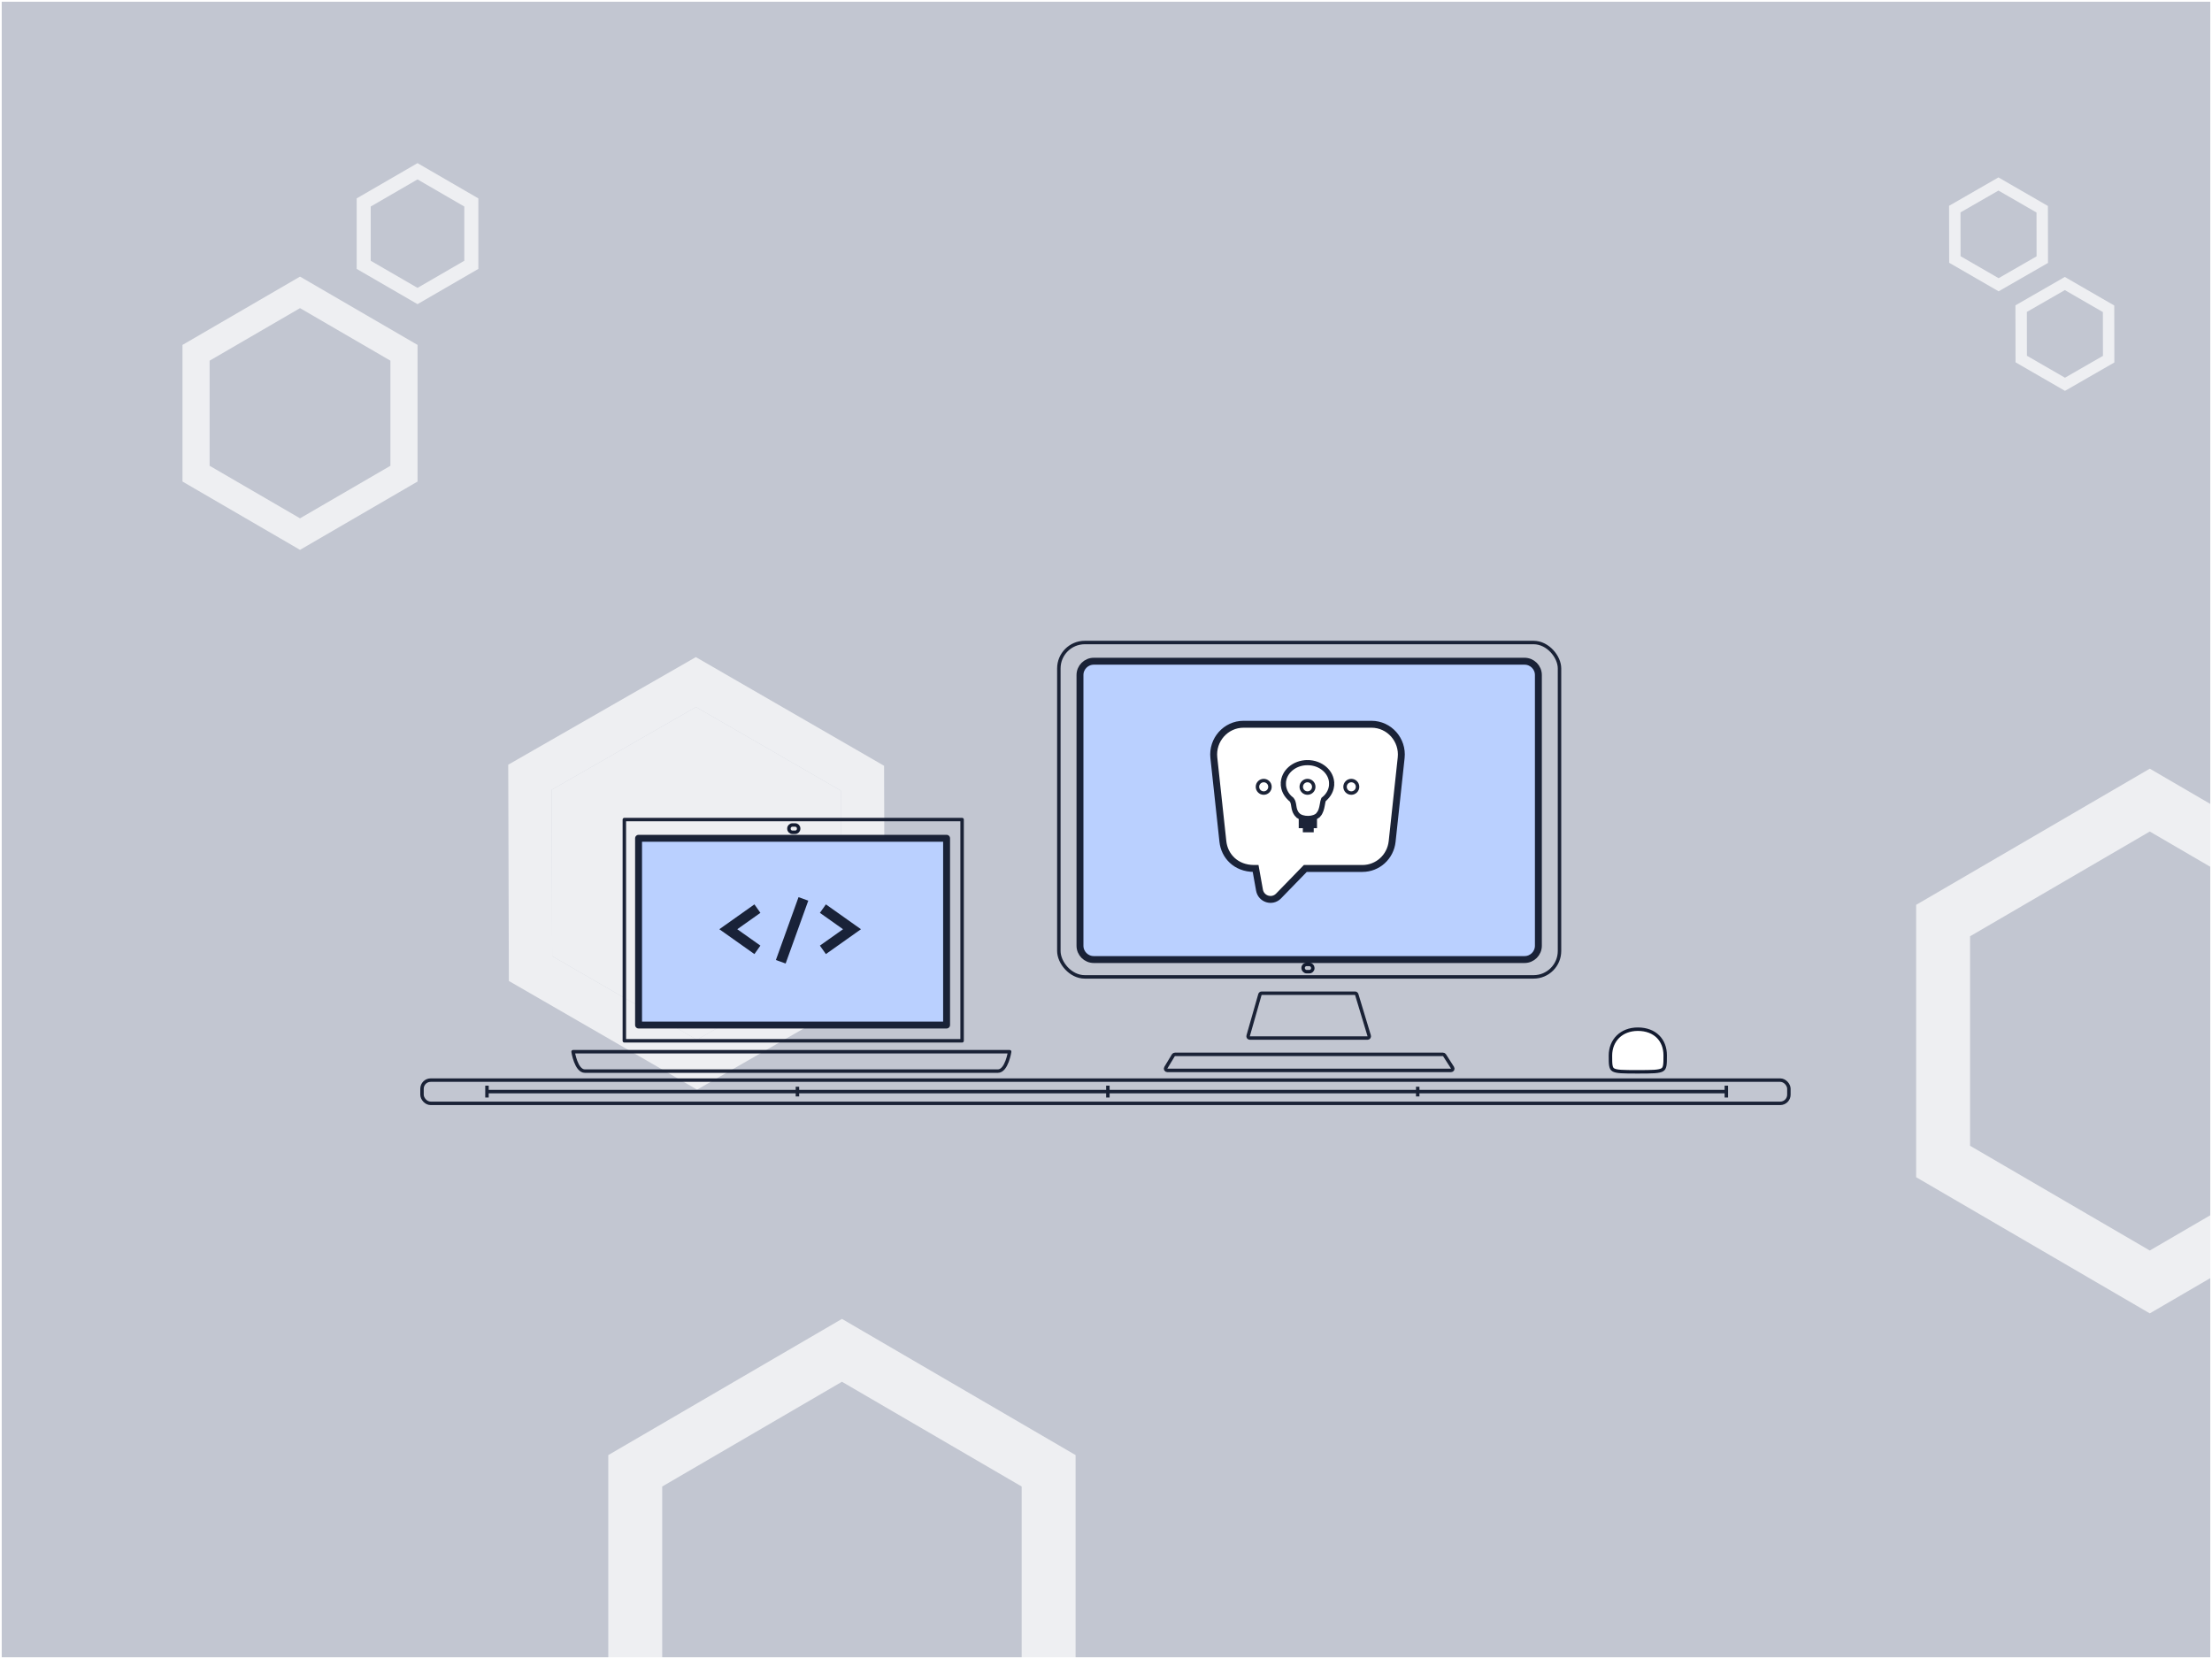 <svg width="640" height="480" viewBox="0 0 640 480" fill="none" xmlns="http://www.w3.org/2000/svg">
<rect x="0" y="0" width="640" height="480" fill="#808080" stroke="none"/>
<path d="M0 0L639.999 0L639.999 480L0 480L0 0Z" fill="#E7EEFF" fill-opacity="0.64"/>
<path d="M0 0L639.999 0L639.999 480L0 480L0 0Z" stroke="white"/>
<path fill-rule="evenodd" clip-rule="evenodd" d="M201.693 315.268L255.974 284.139L255.792 221.566L201.33 190.122L147.049 221.251L147.231 283.824L201.693 315.268ZM201.651 300.828L243.406 276.883L243.266 228.749L201.372 204.562L159.618 228.507L159.757 276.64L201.651 300.828Z" fill="white" fill-opacity="0.72"/>
<path d="M243.406 276.883L201.651 300.828L159.757 276.64L159.618 228.507L201.372 204.562L243.266 228.749L243.406 276.883Z" fill="white" fill-opacity="0.72"/>
<path d="M165.809 304.292H197.387H231.071H260.544H292.122C292.122 304.292 291.268 309.906 288.708 309.906C286.148 309.906 171.784 309.906 169.223 309.906C166.663 309.906 165.809 304.292 165.809 304.292Z" stroke="#131B30" stroke-opacity="0.96" stroke-linecap="round" stroke-linejoin="round"/>
<rect x="180.642" y="237.127" width="97.723" height="64.01" stroke="#131B30" stroke-opacity="0.96" stroke-linecap="round" stroke-linejoin="round"/>
<path d="M184.756 296.573H273.877V242.539H251.597H240.457H229.317H218.177H207.037H184.756V296.573Z" fill="#BAD0FF" stroke="#131B30" stroke-opacity="0.96" stroke-width="2" stroke-linecap="round" stroke-linejoin="round"/>
<path d="M232.448 260.082L225.899 278.268" stroke="#131B30" stroke-opacity="0.96" stroke-width="3"/>
<path d="M238.089 274.819L246.509 268.854L238.089 262.889" stroke="#131B30" stroke-opacity="0.96" stroke-width="3"/>
<path d="M219.142 262.889L210.721 268.854L219.142 274.819" stroke="#131B30" stroke-opacity="0.96" stroke-width="3"/>
<path d="M228.264 239.695C228.264 239.143 228.712 238.695 229.264 238.695H230.071C230.623 238.695 231.071 239.143 231.071 239.695V239.8C231.071 240.352 230.623 240.8 230.071 240.8H229.264C228.712 240.8 228.264 240.352 228.264 239.8V239.695Z" stroke="#131B30"/>
<path d="M499.485 314.116V317.547M140.898 314.116V315.832M140.898 315.832V317.547M140.898 315.832H140.547M140.898 315.832H230.72M320.542 315.832V314.116M320.542 315.832V317.547M320.542 315.832H230.72M320.542 315.832H410.189M499.836 315.832H410.189M230.72 315.832V314.428M230.72 315.832V317.235M410.189 315.832V314.428M410.189 315.832V317.235" stroke="#131B30" stroke-opacity="0.96"/>
<rect x="122.1" y="312.511" width="395.481" height="6.719" rx="2.5" stroke="#131B30" stroke-opacity="0.96"/>
<path d="M365.021 287.37C364.798 287.37 364.601 287.518 364.54 287.733L361.125 299.701C361.082 299.852 361.112 300.014 361.207 300.139C361.301 300.264 361.449 300.338 361.606 300.338H395.677C395.835 300.338 395.984 300.263 396.078 300.136C396.173 300.009 396.201 299.845 396.156 299.693L392.54 287.725C392.476 287.514 392.282 287.37 392.061 287.37H365.021Z" stroke="#131B30" stroke-opacity="0.96" stroke-linejoin="round"/>
<path d="M339.923 305.062C339.748 305.062 339.586 305.153 339.495 305.303L337.298 308.946C337.205 309.1 337.202 309.293 337.291 309.45C337.379 309.607 337.546 309.704 337.726 309.704H419.846C420.029 309.704 420.197 309.604 420.285 309.444C420.373 309.284 420.366 309.089 420.268 308.935L417.938 305.292C417.846 305.149 417.687 305.062 417.517 305.062H339.923Z" stroke="#131B30" stroke-opacity="0.96" stroke-linejoin="round"/>
<rect x="306.358" y="185.9" width="144.856" height="96.745" rx="7.5" stroke="#131B30" stroke-opacity="0.96" stroke-linecap="round" stroke-linejoin="round"/>
<rect x="377.032" y="279.029" width="2.807" height="2.105" rx="1" stroke="#131B30"/>
<path d="M312.472 273.626C312.472 275.835 314.263 277.626 316.472 277.626H441.101C443.31 277.626 445.101 275.835 445.101 273.626V195.312C445.101 193.103 443.31 191.312 441.101 191.312H411.944H395.365H378.787H362.208H345.629H316.472C314.263 191.312 312.472 193.103 312.472 195.312V273.626Z" fill="#BAD0FF" stroke="#131B30" stroke-opacity="0.96" stroke-width="2" stroke-linecap="round" stroke-linejoin="round"/>
<path d="M362.859 251.271H363.287L363.362 251.695L364.41 257.527C364.88 260.151 368.081 261.14 369.92 259.246L377.52 251.425L377.67 251.271H377.884H394.199C398.615 251.271 402.307 247.919 402.788 243.471L405.401 219.249C405.959 214.077 401.953 209.549 396.812 209.549H359.794C354.656 209.549 350.646 214.074 351.204 219.249L353.818 243.471C354.27 247.658 357.585 251.271 362.859 251.271Z" fill="white" stroke="#131B30" stroke-opacity="0.96" stroke-width="2"/>
<path d="M380.304 237.929H380.549V237.444H380.304V237.929ZM376.512 237.444H376.266V237.929H376.512V237.444ZM380.304 239.124H380.549V238.639H380.304V239.124ZM376.512 238.639H376.266V239.124H376.512V238.639ZM379.356 240.319H379.602V239.834H379.356V240.319ZM377.697 239.834H377.451V240.319H377.697V239.834ZM375.433 235.805L375.612 235.638L375.433 235.805ZM383.103 231.187L382.945 231.001L383.103 231.187ZM373.502 231.187L373.66 231.001L373.502 231.187ZM380.304 237.444H376.512V237.929H380.304V237.444ZM380.304 238.639H376.512V239.124H380.304V238.639ZM379.356 239.834H377.697V240.319H379.356V239.834ZM371.554 226.751C371.554 223.544 374.546 220.894 378.302 220.894V220.409C374.333 220.409 371.062 223.221 371.062 226.751H371.554ZM378.302 220.894C382.059 220.894 385.051 223.544 385.051 226.751H385.542C385.542 223.221 382.272 220.409 378.302 220.409V220.894ZM385.051 226.751C385.051 228.419 384.247 229.929 382.945 231.001L383.26 231.373C384.66 230.221 385.542 228.58 385.542 226.751H385.051ZM375.612 235.638C374.872 234.864 374.711 234.033 374.584 233.222C374.461 232.432 374.371 231.587 373.66 231.001L373.344 231.373C373.885 231.819 373.966 232.451 374.098 233.296C374.227 234.12 374.404 235.082 375.254 235.971L375.612 235.638ZM373.66 231.001C372.358 229.929 371.554 228.419 371.554 226.751H371.062C371.062 228.58 371.945 230.221 373.344 231.373L373.66 231.001ZM382.945 231.001C382.719 231.187 382.607 231.51 382.528 231.831C382.447 232.163 382.385 232.577 382.309 232.994C382.152 233.851 381.924 234.782 381.339 235.499L381.722 235.803C382.392 234.982 382.635 233.941 382.793 233.08C382.873 232.639 382.93 232.258 383.006 231.945C383.086 231.62 383.171 231.447 383.26 231.373L382.945 231.001ZM381.339 235.499C380.778 236.186 379.662 236.549 378.485 236.561C377.309 236.573 376.18 236.233 375.612 235.638L375.254 235.971C375.957 236.707 377.25 237.059 378.49 237.046C379.731 237.033 381.027 236.654 381.722 235.803L381.339 235.499Z" stroke="#131B30" stroke-opacity="0.96"/>
<path d="M389.162 227.649C389.162 228.649 389.973 229.459 390.972 229.459C391.972 229.459 392.782 228.649 392.782 227.649C392.782 226.649 391.972 225.839 390.972 225.839C389.973 225.839 389.162 226.649 389.162 227.649Z" stroke="#131B30" stroke-opacity="0.96"/>
<path d="M376.492 227.649C376.492 228.649 377.303 229.459 378.302 229.459C379.302 229.459 380.112 228.649 380.112 227.649C380.112 226.649 379.302 225.839 378.302 225.839C377.303 225.839 376.492 226.649 376.492 227.649Z" stroke="#131B30" stroke-opacity="0.96"/>
<path d="M363.822 227.649C363.822 228.649 364.633 229.459 365.632 229.459C366.632 229.459 367.442 228.649 367.442 227.649C367.442 226.649 366.632 225.839 365.632 225.839C364.633 225.839 363.822 226.649 363.822 227.649Z" stroke="#131B30" stroke-opacity="0.96"/>
<path d="M481.792 305.344C481.792 306.664 481.791 307.591 481.669 308.274C481.552 308.927 481.341 309.272 480.973 309.505C480.559 309.766 479.88 309.932 478.703 310.018C477.542 310.103 475.984 310.108 473.872 310.108C471.759 310.108 470.201 310.107 469.038 310.027C467.86 309.947 467.18 309.787 466.766 309.532C466.401 309.306 466.191 308.97 466.074 308.324C465.953 307.647 465.951 306.725 465.951 305.404C465.951 303.194 466.749 301.293 468.122 299.945C469.495 298.597 471.47 297.775 473.872 297.775C476.393 297.775 478.364 298.587 479.704 299.914C481.044 301.241 481.792 303.124 481.792 305.344Z" fill="white" stroke="#131B30"/>
<path d="M554.4 340.6L622 380L640 369.509L640 351.324L622 361.815L570 331.508L570 270.892L622 240.585L640 251.076L640 232.891L622 222.4L554.4 261.8L554.4 340.6Z" fill="white" fill-opacity="0.72"/>
<path d="M243.6 381.6L176 421L176 480L191.6 480L191.6 430.092L243.6 399.785L295.6 430.092L295.6 480L311.2 480L311.2 421L243.6 381.6Z" fill="white" fill-opacity="0.72"/>
<path fill-rule="evenodd" clip-rule="evenodd" d="M52.801 139.324L86.805 159.089L120.808 139.324L120.808 99.794L86.805 80.029L52.801 99.794L52.801 139.324ZM60.648 134.763L86.805 149.967L112.961 134.763L112.961 104.355L86.805 89.152L60.648 104.355L60.648 134.763Z" fill="white" fill-opacity="0.72"/>
<path fill-rule="evenodd" clip-rule="evenodd" d="M103.201 77.8L120.801 88L138.401 77.8L138.401 57.4L120.801 47.2L103.201 57.4L103.201 77.8ZM107.262 75.446L120.801 83.292L134.339 75.446L134.339 59.754L120.801 51.908L107.262 59.754L107.262 75.446Z" fill="white" fill-opacity="0.72"/>
<path fill-rule="evenodd" clip-rule="evenodd" d="M597.467 113.087L611.75 104.872L611.723 88.394L597.412 80.131L583.128 88.347L583.156 104.825L597.467 113.087ZM597.46 109.285L608.448 102.965L608.427 90.29L597.419 83.934L586.431 90.254L586.452 102.929L597.46 109.285Z" fill="white" fill-opacity="0.72"/>
<path fill-rule="evenodd" clip-rule="evenodd" d="M578.266 84.287L592.55 76.072L592.523 59.594L578.212 51.331L563.928 59.547L563.955 76.025L578.266 84.287ZM578.26 80.484L589.248 74.165L589.227 61.49L578.218 55.134L567.231 61.453L567.252 74.129L578.26 80.484Z" fill="white" fill-opacity="0.72"/>
</svg>
